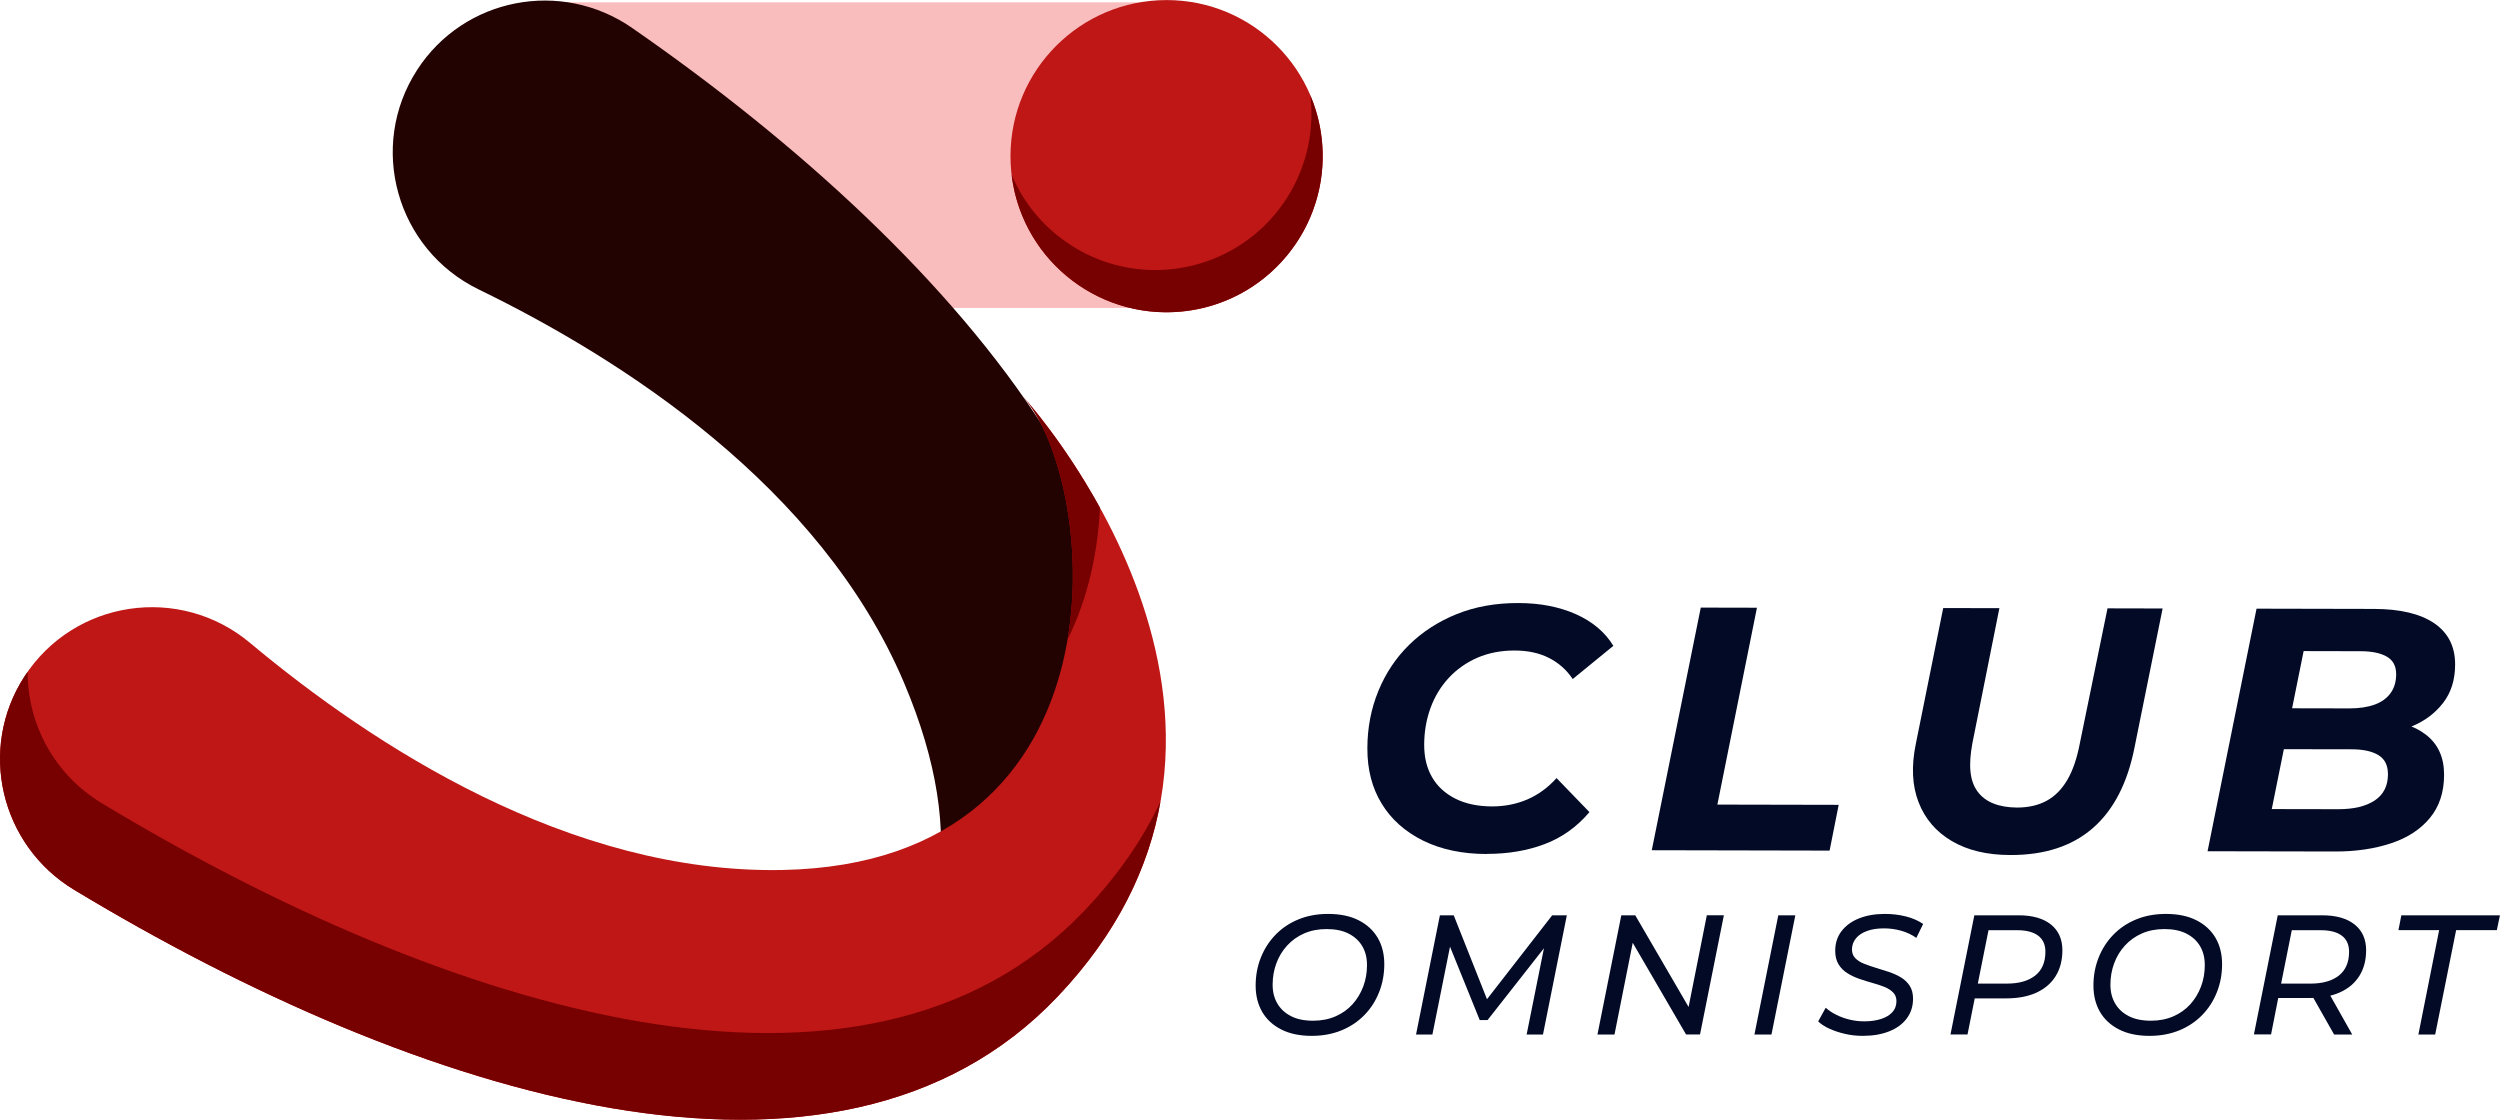 <?xml version="1.0" encoding="UTF-8"?>
<svg id="Calque_2" data-name="Calque 2" xmlns="http://www.w3.org/2000/svg" xmlns:xlink="http://www.w3.org/1999/xlink" viewBox="0 0 396.07 177.39">
  <defs>
    <linearGradient id="Degradado_sin_nombre_56" data-name="Degradado sin nombre 56" x1="167.98" y1="65.07" x2="168.38" y2="65.77" gradientTransform="translate(8.88 161.38) rotate(-51.41)" gradientUnits="userSpaceOnUse">
      <stop offset="0" stop-color="#eebf49"/>
      <stop offset="1" stop-color="#db3664"/>
    </linearGradient>
    <linearGradient id="Degradado_sin_nombre_56-2" data-name="Degradado sin nombre 56" x1="168.33" y1="64.64" x2="168.39" y2="64.74" xlink:href="#Degradado_sin_nombre_56"/>
  </defs>
  <g id="OBJECTS">
    <g>
      <g id="icon">
        <path d="M184.24,48.79H89.34c-13.37,0-24.21-10.84-24.21-24.21h0C65.13,11.21,75.97,.37,89.34,.37h94.9c13.37,0,24.21,10.84,24.21,24.21h0c0,13.37-10.84,24.21-24.21,24.21Z" style="fill: #f9bdbd;"/>
        <path d="M66.09,11.07h0c-7.88,12.17-3.28,28.45,9.76,34.79,22.66,11.02,54.15,31.17,67.36,62.27,21.72,51.14-22.45,66.93-39.79,61.45,0,0,44.42,20.93,70.72-30.98,23.23-45.85-21.65-97.9-74-134.18-11.22-7.77-26.63-4.81-34.05,6.65Z" style="fill: #230202;"/>
        <path d="M3.87,107.18h0c7.88-12.17,24.61-14.64,35.74-5.33,19.33,16.16,50.6,36.65,84.38,35.98,55.55-1.11,50.15-61.47,38.05-75.05,0,0,47.14,51.35,5.46,95.17-34.92,36.72-101.23,15.94-155.75-16.98C.05,133.91-3.55,118.64,3.87,107.18Z" style="fill: #bf1616;"/>
        <g>
          <path d="M169.13,101.31c3.25-6.54,4.8-13.81,5.13-20.87-5.95-10.82-12.23-17.66-12.23-17.66,5.61,6.3,9.78,22.68,7.09,38.53Z" style="fill: #700;"/>
          <path d="M171.86,144.22c-34.92,36.72-101.23,15.94-155.75-16.98-7.57-4.57-11.75-12.6-11.73-20.8-.17,.24-.34,.49-.51,.74-7.42,11.46-3.81,26.73,7.87,33.79,54.52,32.92,120.83,53.7,155.75,16.98,9.66-10.16,14.55-20.72,16.36-30.96-2.71,5.79-6.61,11.57-11.99,17.23Z" style="fill: #700;"/>
        </g>
        <path d="M165.14,71.23c-.22-.36-.44-.7-.66-1.02,.12,.18,.35,.53,.66,1.02Z" style="fill: url(#Degradado_sin_nombre_56);"/>
        <path d="M164.48,70.21c-.06-.1-.1-.14-.1-.14,.03,.05,.07,.1,.1,.14Z" style="fill: url(#Degradado_sin_nombre_56-2);"/>
        <circle cx="184.82" cy="24.74" r="24.73" style="fill: #bf1616;"/>
        <path d="M208.89,19.05c-.33-1.38-.77-2.7-1.3-3.96,1.51,12.34-6.48,24.11-18.86,27.03-11.91,2.82-23.85-3.5-28.46-14.42,.11,.91,.27,1.82,.48,2.73,3.14,13.29,16.47,21.52,29.76,18.38,13.29-3.14,21.52-16.47,18.38-29.76Z" style="fill: #700;"/>
      </g>
      <g>
        <path d="M235.6,135.3c-3.92,0-7.3-.72-10.16-2.13-2.85-1.42-5.04-3.37-6.55-5.86-1.52-2.49-2.27-5.4-2.26-8.74,0-3.26,.59-6.3,1.75-9.12,1.16-2.82,2.79-5.26,4.9-7.32,2.11-2.06,4.62-3.68,7.53-4.85,2.91-1.17,6.16-1.75,9.75-1.74,3.44,0,6.48,.6,9.12,1.77,2.63,1.18,4.61,2.85,5.92,5.01l-6.44,5.26c-.95-1.43-2.19-2.54-3.73-3.33-1.54-.79-3.37-1.19-5.49-1.19-2.16,0-4.12,.38-5.88,1.14-1.76,.77-3.27,1.83-4.54,3.2-1.27,1.37-2.23,2.96-2.89,4.77-.66,1.81-1,3.76-1,5.85,0,1.94,.4,3.63,1.23,5.08s2.05,2.58,3.67,3.41c1.63,.83,3.58,1.24,5.85,1.25,1.98,0,3.83-.36,5.55-1.09,1.72-.73,3.28-1.86,4.67-3.4l5.21,5.39c-1.98,2.34-4.35,4.03-7.1,5.07-2.75,1.04-5.79,1.55-9.12,1.55Z" style="fill: #020a26;"/>
        <path d="M261.69,134.69l7.76-38.43,8.9,.02-6.27,31.19,19.22,.04-1.44,7.25-28.18-.06Z" style="fill: #020a26;"/>
        <path d="M318.54,135.46c-3.74,0-6.85-.75-9.33-2.22-2.49-1.47-4.24-3.52-5.26-6.16-1.02-2.64-1.16-5.73-.42-9.28l4.33-21.47,8.9,.02-4.27,21.36c-.33,1.76-.44,3.27-.31,4.53,.12,1.26,.5,2.32,1.12,3.16,.62,.84,1.46,1.48,2.52,1.9,1.06,.42,2.3,.63,3.73,.64,1.79,0,3.35-.35,4.67-1.06,1.32-.71,2.42-1.82,3.3-3.32,.88-1.5,1.54-3.44,1.99-5.82l4.38-21.36,8.73,.02-4.44,21.96c-1.11,5.67-3.31,9.94-6.59,12.81-3.28,2.87-7.63,4.3-13.05,4.29Z" style="fill: #020a26;"/>
        <path d="M349.74,134.86l7.76-38.43,18.57,.04c4.17,0,7.37,.77,9.58,2.27,2.21,1.51,3.32,3.69,3.31,6.54,0,2.42-.64,4.45-1.91,6.09-1.27,1.64-2.94,2.89-5.01,3.73s-4.37,1.25-6.9,1.25l1.49-2.19c3.22,0,5.79,.75,7.71,2.24,1.92,1.49,2.88,3.6,2.87,6.35,0,2.75-.75,5.02-2.24,6.83-1.49,1.81-3.54,3.15-6.16,4.02-2.62,.87-5.58,1.31-8.87,1.3l-20.21-.04Zm10.17-6.68l10.55,.02c2.45,0,4.38-.46,5.77-1.39s2.09-2.31,2.09-4.14c0-1.43-.51-2.44-1.53-3.05-1.02-.61-2.43-.91-4.23-.91l-11.64-.02,1.28-6.48,10,.02c1.57,0,2.91-.2,4.01-.6,1.1-.4,1.94-1.01,2.53-1.83,.59-.82,.88-1.82,.88-2.99,0-1.28-.49-2.21-1.48-2.78-.99-.57-2.38-.86-4.17-.86l-9.01-.02-5.05,25.04Z" style="fill: #020a26;"/>
      </g>
      <g>
        <path d="M207.81,164.11c-1.87,0-3.47-.33-4.8-1-1.33-.67-2.34-1.6-3.04-2.79-.69-1.2-1.04-2.58-1.04-4.17s.27-3.04,.81-4.41,1.31-2.58,2.32-3.63c1.01-1.04,2.21-1.86,3.62-2.44,1.4-.58,2.98-.88,4.72-.88,1.89,0,3.5,.33,4.83,1,1.33,.67,2.34,1.6,3.04,2.79s1.04,2.59,1.04,4.17-.27,3.04-.81,4.41c-.54,1.38-1.31,2.59-2.32,3.63-1.01,1.04-2.22,1.86-3.63,2.44-1.41,.58-2.99,.88-4.73,.88Zm.24-2.4c1.29,0,2.47-.23,3.53-.69,1.06-.46,1.96-1.1,2.7-1.92s1.3-1.76,1.7-2.82c.4-1.06,.59-2.19,.59-3.37s-.24-2.13-.73-2.98-1.21-1.52-2.16-2.01c-.95-.49-2.12-.73-3.51-.73-1.31,0-2.5,.23-3.55,.69-1.05,.46-1.95,1.1-2.7,1.92-.75,.82-1.32,1.76-1.71,2.82s-.59,2.19-.59,3.37,.25,2.13,.74,2.98,1.21,1.52,2.16,2.01c.94,.49,2.12,.73,3.52,.73Z" style="fill: #020a26;"/>
        <path d="M224.34,163.9l3.78-18.89h2.19l5.67,14.3-1.16-.03,11.09-14.27h2.32l-3.78,18.89h-2.59l2.99-14.89,.67,.05-9.85,12.55h-1.24l-5.1-12.6,.57,.08-2.97,14.81h-2.59Z" style="fill: #020a26;"/>
        <path d="M253.08,163.9l3.78-18.89h2.21l9.07,15.59-.81-.11,3.08-15.49h2.7l-3.78,18.89h-2.21l-9.07-15.59,.81,.11-3.08,15.49h-2.7Z" style="fill: #020a26;"/>
        <path d="M277.95,163.9l3.78-18.89h2.7l-3.78,18.89h-2.7Z" style="fill: #020a26;"/>
        <path d="M295.11,164.11c-.95,0-1.88-.1-2.79-.31-.91-.21-1.74-.48-2.48-.82-.75-.34-1.34-.73-1.79-1.16l1.19-2.16c.49,.43,1.06,.81,1.71,1.13,.66,.32,1.36,.58,2.1,.75,.75,.18,1.51,.27,2.31,.27,1.01,0,1.9-.13,2.67-.38,.77-.25,1.37-.62,1.79-1.09s.63-1.06,.63-1.74c0-.56-.18-1.02-.54-1.38-.36-.36-.82-.65-1.39-.88-.57-.22-1.2-.43-1.89-.62-.69-.19-1.38-.41-2.08-.65-.69-.24-1.32-.54-1.89-.9-.57-.36-1.03-.82-1.38-1.39-.35-.57-.53-1.28-.53-2.14,0-1.21,.33-2.24,1-3.12,.67-.87,1.59-1.55,2.77-2.02s2.54-.71,4.09-.71c1.17,0,2.28,.13,3.34,.4,1.06,.27,1.97,.67,2.73,1.19l-1.08,2.21c-.7-.5-1.49-.88-2.38-1.13-.88-.25-1.8-.38-2.75-.38-1.02,0-1.92,.13-2.67,.41-.75,.27-1.34,.65-1.75,1.15-.41,.5-.63,1.08-.65,1.74,0,.58,.17,1.04,.51,1.4,.34,.36,.8,.66,1.38,.89,.58,.23,1.21,.45,1.9,.66s1.38,.42,2.06,.65c.68,.23,1.32,.51,1.9,.86,.58,.35,1.05,.8,1.4,1.34,.35,.54,.53,1.22,.53,2.05,0,1.21-.34,2.25-1.01,3.14-.67,.89-1.61,1.57-2.81,2.04s-2.58,.7-4.17,.7Z" style="fill: #020a26;"/>
        <path d="M309.01,163.9l3.78-18.89h7.01c2.21,0,3.92,.49,5.13,1.46,1.2,.97,1.81,2.33,1.81,4.07,0,1.6-.36,2.97-1.07,4.11-.71,1.14-1.73,2.01-3.06,2.62-1.33,.6-2.91,.9-4.72,.9h-6.21l1.43-1.29-1.4,7.01h-2.7Zm4.05-6.72l-.94-1.35h5.83c1.92,0,3.42-.43,4.49-1.28,1.07-.85,1.61-2.11,1.61-3.76,0-1.13-.39-1.99-1.16-2.56-.77-.58-1.88-.86-3.32-.86h-5.69l1.43-1.38-2.24,11.2Z" style="fill: #020a26;"/>
        <path d="M340.54,164.11c-1.87,0-3.47-.33-4.8-1s-2.34-1.6-3.04-2.79c-.69-1.2-1.04-2.58-1.04-4.17s.27-3.04,.81-4.41c.54-1.38,1.31-2.58,2.32-3.63,1.01-1.04,2.21-1.86,3.62-2.44,1.4-.58,2.98-.88,4.72-.88,1.89,0,3.5,.33,4.83,1,1.33,.67,2.34,1.6,3.04,2.79s1.04,2.59,1.04,4.17-.27,3.04-.81,4.41c-.54,1.38-1.31,2.59-2.32,3.63-1.01,1.04-2.22,1.86-3.63,2.44-1.41,.58-2.99,.88-4.73,.88Zm.24-2.4c1.29,0,2.47-.23,3.53-.69,1.06-.46,1.96-1.1,2.7-1.92s1.3-1.76,1.7-2.82c.4-1.06,.59-2.19,.59-3.37s-.24-2.13-.73-2.98-1.21-1.52-2.16-2.01c-.95-.49-2.12-.73-3.51-.73-1.31,0-2.5,.23-3.55,.69-1.05,.46-1.95,1.1-2.7,1.92-.75,.82-1.32,1.76-1.71,2.82s-.59,2.19-.59,3.37,.25,2.13,.74,2.98c.49,.85,1.21,1.52,2.16,2.01,.94,.49,2.12,.73,3.52,.73Z" style="fill: #020a26;"/>
        <path d="M357.08,163.9l3.78-18.89h7.04c2.21,0,3.93,.49,5.14,1.46,1.21,.97,1.82,2.33,1.82,4.07,0,1.58-.36,2.94-1.07,4.07-.71,1.13-1.73,2-3.06,2.6-1.33,.6-2.91,.9-4.75,.9h-6.18l1.38-1.24-1.38,7.01h-2.72Zm4.05-6.72l-.92-1.35h5.85c1.92,0,3.42-.43,4.49-1.28,1.07-.85,1.61-2.11,1.61-3.76,0-1.13-.39-1.99-1.16-2.56-.77-.58-1.89-.86-3.35-.86h-5.67l1.38-1.38-2.24,11.2Zm8.66,6.72l-3.88-6.85h2.89l3.86,6.85h-2.86Z" style="fill: #020a26;"/>
        <path d="M383.14,163.9l3.29-16.54h-6.45l.46-2.35h15.62l-.49,2.35h-6.45l-3.32,16.54h-2.67Z" style="fill: #020a26;"/>
      </g>
    </g>
  </g>
</svg>